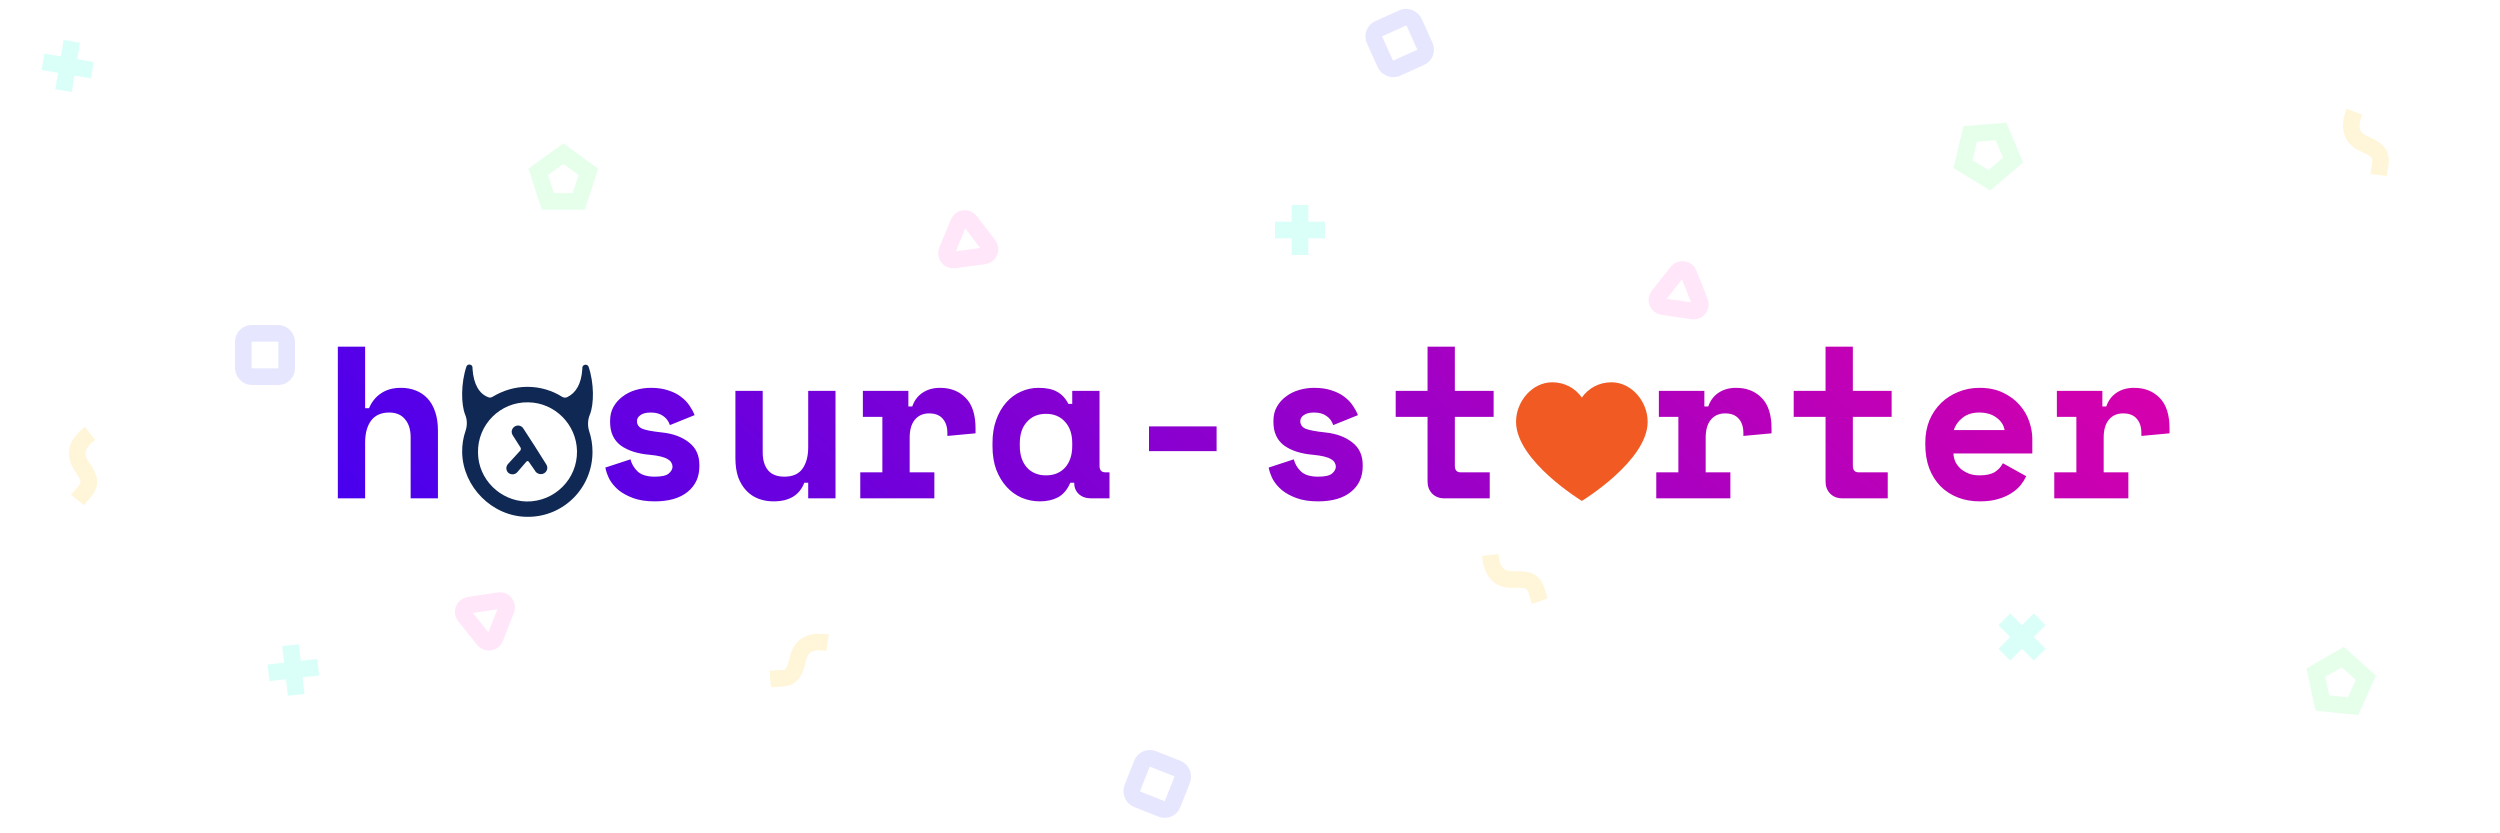<svg xmlns="http://www.w3.org/2000/svg" width="1500" height="500" fill="none" viewBox="0 0 1500 500"><rect width="1500" height="500" fill="#fff"/><path fill="url(#paint0_linear)" d="M219.083 299H202.703V208H219.083V244.92H221.423C223.069 241.02 225.496 238.03 228.703 235.95C231.909 233.783 235.853 232.7 240.533 232.7C243.739 232.7 246.686 233.22 249.373 234.26C252.059 235.3 254.399 236.86 256.393 238.94C258.386 241.02 259.946 243.707 261.073 247C262.199 250.207 262.763 254.02 262.763 258.44V299H246.383V262.34C246.383 257.747 245.256 254.15 243.003 251.55C240.836 248.863 237.673 247.52 233.513 247.52C228.659 247.52 225.019 249.167 222.593 252.46C220.253 255.667 219.083 260 219.083 265.46V299ZM382.182 252.72C382.182 254.8 383.265 256.317 385.432 257.27C387.599 258.137 391.542 258.873 397.262 259.48C403.849 260.173 409.222 262.167 413.382 265.46C417.542 268.667 419.622 273.173 419.622 278.98V279.76C419.622 286.173 417.282 291.287 412.602 295.1C407.922 298.913 401.335 300.82 392.842 300.82C387.815 300.82 383.525 300.17 379.972 298.87C376.419 297.57 373.472 295.967 371.132 294.06C368.792 292.067 366.972 289.9 365.672 287.56C364.459 285.133 363.635 282.793 363.202 280.54L378.282 275.6C378.975 278.373 380.405 280.8 382.572 282.88C384.825 284.96 388.249 286 392.842 286C396.915 286 399.689 285.393 401.162 284.18C402.722 282.88 403.502 281.493 403.502 280.02C403.502 279.153 403.285 278.373 402.852 277.68C402.505 276.9 401.812 276.207 400.772 275.6C399.732 274.907 398.302 274.343 396.482 273.91C394.749 273.477 392.539 273.13 389.852 272.87C382.572 272.263 376.765 270.4 372.432 267.28C368.185 264.073 366.062 259.393 366.062 253.24V252.46C366.062 249.253 366.755 246.437 368.142 244.01C369.529 241.583 371.349 239.547 373.602 237.9C375.855 236.167 378.455 234.867 381.402 234C384.349 233.133 387.382 232.7 390.502 232.7C394.575 232.7 398.085 233.22 401.032 234.26C404.065 235.213 406.622 236.513 408.702 238.16C410.782 239.72 412.472 241.497 413.772 243.49C415.072 245.397 416.069 247.26 416.762 249.08L401.942 255.06C401.162 252.72 399.819 250.9 397.912 249.6C396.005 248.213 393.535 247.52 390.502 247.52C387.729 247.52 385.649 248.04 384.262 249.08C382.875 250.033 382.182 251.247 382.182 252.72ZM484.922 234.52H501.302V299H484.922V289.64H482.582C479.722 297.093 473.568 300.82 464.122 300.82C460.915 300.82 457.925 300.3 455.152 299.26C452.378 298.22 449.952 296.617 447.872 294.45C445.792 292.283 444.145 289.597 442.932 286.39C441.805 283.097 441.242 279.24 441.242 274.82V234.52H457.622V271.44C457.622 276.033 458.705 279.63 460.872 282.23C463.038 284.743 466.288 286 470.622 286C475.562 286 479.158 284.44 481.412 281.32C483.752 278.113 484.922 273.78 484.922 268.32V234.52ZM517.721 234.52H545.021V243.88H547.361C548.575 240.327 550.611 237.597 553.471 235.69C556.418 233.697 559.928 232.7 564.001 232.7C570.415 232.7 575.571 234.737 579.471 238.81C583.371 242.797 585.321 248.907 585.321 257.14V260L568.421 261.56V259.74C568.421 256.187 567.511 253.37 565.691 251.29C563.871 249.123 561.141 248.04 557.501 248.04C553.861 248.04 551.001 249.297 548.921 251.81C546.841 254.323 545.801 257.92 545.801 262.6V283.4H560.621V299H516.161V283.4H529.421V250.12H517.721V234.52ZM642.171 289.64C640.437 293.713 638.011 296.617 634.891 298.35C631.771 299.997 628.131 300.82 623.971 300.82C620.071 300.82 616.387 300.083 612.921 298.61C609.541 297.137 606.551 294.97 603.951 292.11C601.351 289.25 599.271 285.783 597.711 281.71C596.237 277.637 595.501 273 595.501 267.8V265.72C595.501 260.607 596.237 256.013 597.711 251.94C599.184 247.867 601.177 244.4 603.691 241.54C606.204 238.68 609.107 236.513 612.401 235.04C615.781 233.48 619.377 232.7 623.191 232.7C627.784 232.7 631.467 233.48 634.241 235.04C637.101 236.6 639.354 239.027 641.001 242.32H643.341V234.52H659.721V279.5C659.721 282.1 660.891 283.4 663.231 283.4H665.701V299H654.521C651.574 299 649.147 298.133 647.241 296.4C645.421 294.667 644.511 292.413 644.511 289.64H642.171ZM627.611 285.22C632.377 285.22 636.191 283.66 639.051 280.54C641.911 277.333 643.341 273 643.341 267.54V265.98C643.341 260.52 641.911 256.23 639.051 253.11C636.191 249.903 632.377 248.3 627.611 248.3C622.844 248.3 619.031 249.903 616.171 253.11C613.311 256.23 611.881 260.52 611.881 265.98V267.54C611.881 273 613.311 277.333 616.171 280.54C619.031 283.66 622.844 285.22 627.611 285.22ZM689.4 255.84H729.96V270.66H689.4V255.84ZM780.18 252.72C780.18 254.8 781.263 256.317 783.43 257.27C785.597 258.137 789.54 258.873 795.26 259.48C801.847 260.173 807.22 262.167 811.38 265.46C815.54 268.667 817.62 273.173 817.62 278.98V279.76C817.62 286.173 815.28 291.287 810.6 295.1C805.92 298.913 799.333 300.82 790.84 300.82C785.813 300.82 781.523 300.17 777.97 298.87C774.417 297.57 771.47 295.967 769.13 294.06C766.79 292.067 764.97 289.9 763.67 287.56C762.457 285.133 761.633 282.793 761.2 280.54L776.28 275.6C776.973 278.373 778.403 280.8 780.57 282.88C782.823 284.96 786.247 286 790.84 286C794.913 286 797.687 285.393 799.16 284.18C800.72 282.88 801.5 281.493 801.5 280.02C801.5 279.153 801.283 278.373 800.85 277.68C800.503 276.9 799.81 276.207 798.77 275.6C797.73 274.907 796.3 274.343 794.48 273.91C792.747 273.477 790.537 273.13 787.85 272.87C780.57 272.263 774.763 270.4 770.43 267.28C766.183 264.073 764.06 259.393 764.06 253.24V252.46C764.06 249.253 764.753 246.437 766.14 244.01C767.527 241.583 769.347 239.547 771.6 237.9C773.853 236.167 776.453 234.867 779.4 234C782.347 233.133 785.38 232.7 788.5 232.7C792.573 232.7 796.083 233.22 799.03 234.26C802.063 235.213 804.62 236.513 806.7 238.16C808.78 239.72 810.47 241.497 811.77 243.49C813.07 245.397 814.067 247.26 814.76 249.08L799.94 255.06C799.16 252.72 797.817 250.9 795.91 249.6C794.003 248.213 791.533 247.52 788.5 247.52C785.727 247.52 783.647 248.04 782.26 249.08C780.873 250.033 780.18 251.247 780.18 252.72ZM837.42 234.52H856.53V208H872.91V234.52H896.18V250.12H872.91V279.5C872.91 282.1 874.08 283.4 876.42 283.4H893.84V299H866.54C863.593 299 861.166 298.047 859.26 296.14C857.44 294.233 856.53 291.807 856.53 288.86V250.12H837.42V234.52ZM995.319 234.52H1022.62V243.88H1024.96C1026.17 240.327 1028.21 237.597 1031.07 235.69C1034.02 233.697 1037.53 232.7 1041.6 232.7C1048.01 232.7 1053.17 234.737 1057.07 238.81C1060.97 242.797 1062.92 248.907 1062.92 257.14V260L1046.02 261.56V259.74C1046.02 256.187 1045.11 253.37 1043.29 251.29C1041.47 249.123 1038.74 248.04 1035.1 248.04C1031.46 248.04 1028.6 249.297 1026.52 251.81C1024.44 254.323 1023.4 257.92 1023.4 262.6V283.4H1038.22V299H993.759V283.4H1007.02V250.12H995.319V234.52ZM1076.22 234.52H1095.33V208H1111.71V234.52H1134.98V250.12H1111.71V279.5C1111.71 282.1 1112.88 283.4 1115.22 283.4H1132.64V299H1105.34C1102.39 299 1099.97 298.047 1098.06 296.14C1096.24 294.233 1095.33 291.807 1095.33 288.86V250.12H1076.22V234.52ZM1172.07 272.09C1172.15 273.997 1172.59 275.773 1173.37 277.42C1174.23 278.98 1175.36 280.367 1176.75 281.58C1178.22 282.707 1179.87 283.617 1181.69 284.31C1183.59 284.917 1185.59 285.22 1187.67 285.22C1191.74 285.22 1194.86 284.527 1197.03 283.14C1199.19 281.667 1200.75 279.933 1201.71 277.94L1215.75 285.74C1214.97 287.387 1213.88 289.12 1212.5 290.94C1211.11 292.673 1209.29 294.277 1207.04 295.75C1204.87 297.223 1202.18 298.437 1198.98 299.39C1195.86 300.343 1192.17 300.82 1187.93 300.82C1183.07 300.82 1178.65 300.04 1174.67 298.48C1170.68 296.92 1167.21 294.667 1164.27 291.72C1161.41 288.773 1159.15 285.177 1157.51 280.93C1155.95 276.683 1155.17 271.873 1155.17 266.5V265.72C1155.17 260.78 1155.99 256.273 1157.64 252.2C1159.37 248.127 1161.71 244.66 1164.66 241.8C1167.6 238.94 1171.03 236.73 1174.93 235.17C1178.91 233.523 1183.16 232.7 1187.67 232.7C1193.21 232.7 1197.98 233.697 1201.97 235.69C1205.95 237.597 1209.25 240.067 1211.85 243.1C1214.45 246.047 1216.35 249.34 1217.57 252.98C1218.78 256.533 1219.39 260 1219.39 263.38V272.09H1172.07ZM1187.54 247.52C1183.38 247.52 1180 248.603 1177.4 250.77C1174.8 252.85 1173.11 255.277 1172.33 258.05H1202.75C1202.23 255.017 1200.58 252.503 1197.81 250.51C1195.12 248.517 1191.7 247.52 1187.54 247.52ZM1234.12 234.52H1261.42V243.88H1263.76C1264.97 240.327 1267.01 237.597 1269.87 235.69C1272.81 233.697 1276.32 232.7 1280.4 232.7C1286.81 232.7 1291.97 234.737 1295.87 238.81C1299.77 242.797 1301.72 248.907 1301.72 257.14V260L1284.82 261.56V259.74C1284.82 256.187 1283.91 253.37 1282.09 251.29C1280.27 249.123 1277.54 248.04 1273.9 248.04C1270.26 248.04 1267.4 249.297 1265.32 251.81C1263.24 254.323 1262.2 257.92 1262.2 262.6V283.4H1277.02V299H1232.56V283.4H1245.82V250.12H1234.12V234.52Z"/><path fill="#102954" d="M353.9 248.8C356.5 242.5 356.5 229.7 353.1 219.9C352.2 218.1 349.5 218.7 349.4 220.6V221.3C348.8 230.7 345.4 235.8 340.3 238.3C339.5 238.7 338.2 238.7 337.3 238.1C331.3 234.3 324.1 232.1 316.4 232.1C308.7 232.1 301.6 234.4 295.5 238.1C294.7 238.6 293.7 238.7 292.9 238.3C287.7 236.4 284.1 230.7 283.5 221.2V220.5C283.5 218.6 280.7 218 279.9 219.8C276.5 229.8 276.6 242.6 279.1 248.8C280.4 251.9 280.4 255.4 279.3 258.6C277.9 262.6 277.2 267.1 277.3 271.6C277.8 292.2 295.3 309.8 316 310.1C337.8 310.5 355.5 293 355.5 271.1C355.5 266.7 354.8 262.6 353.5 258.7C352.5 255.5 352.6 251.9 353.9 248.8ZM315.9 300.9C300.1 300.5 287 287.6 286.8 271.7C286.4 254.8 300.2 241 317 241.4C332.9 241.6 345.9 254.7 346.2 270.6C346.5 287.4 332.8 301.1 315.9 300.9Z"/><path fill="#102954" d="M321 267.9L314 257.1C312.9 255.3 310.6 254.8 308.8 255.9C307.7 256.6 307 257.8 307 259.1C307 259.8 307.2 260.5 307.6 261.1L312.3 268.5C312.7 269.1 312.5 269.8 312.2 270.3L304.8 278.4C303.4 279.9 303.5 282.3 305 283.7C305.7 284.3 306.7 284.6 307.6 284.6C308.7 284.6 309.6 284.1 310.3 283.4L315.8 277C316.3 276.5 317 276.5 317.3 277.1L321.2 282.7C321.4 283.2 321.8 283.5 322.3 283.8C323.6 284.7 325.3 284.7 326.6 283.9C327.7 283.2 328.4 282 328.4 280.7C328.4 280 328.2 279.3 327.8 278.7L321 267.9Z"/><path fill="url(#paint1_linear)" d="M909.631 253.076C909.631 276.546 949.112 300.554 949.112 300.554C949.112 300.554 988.592 276.546 988.592 253.076C988.592 240.789 978.862 229.372 966.851 229.372C959.526 229.372 953.051 232.864 949.112 238.545C945.172 232.864 938.698 229.372 931.372 229.372C919.361 229.363 909.631 240.789 909.631 253.076Z"/><path stroke="#FF00C7" stroke-opacity=".1" stroke-width="10" d="M303.71 365.796L297.087 382.815C295.971 385.682 292.172 386.268 290.244 383.873L278.807 369.615C276.888 367.213 278.284 363.632 281.325 363.165L299.375 360.392C302.419 359.924 304.827 362.927 303.71 365.796Z"/><path stroke="#FF00C7" stroke-opacity=".1" stroke-width="10" d="M582.046 132.661L593.181 147.135C595.057 149.574 593.592 153.128 590.545 153.538L572.426 155.946C569.378 156.346 567.036 153.298 568.21 150.454L575.178 133.573C576.353 130.727 580.168 130.22 582.046 132.661Z"/><path stroke="#FF00C7" stroke-opacity=".1" stroke-width="10" d="M1013.22 164.201L1019.94 181.179C1021.08 184.04 1018.69 187.054 1015.65 186.611L997.566 183.945C994.525 183.491 993.112 179.917 995.022 177.506L1006.36 163.191C1008.27 160.777 1012.08 161.339 1013.22 164.201Z"/><rect width="26" height="26" x="146" y="200" stroke="#000AFF" stroke-opacity=".1" stroke-width="10" rx="5"/><rect width="26" height="26" x="822.615" y="19.32" stroke="#000AFF" stroke-opacity=".1" stroke-width="10" rx="5" transform="rotate(-24.314 822.615 19.32)"/><rect width="26" height="26" x="687.042" y="453.488" stroke="#000AFF" stroke-opacity=".1" stroke-width="10" rx="5" transform="rotate(21.559 687.042 453.488)"/><path stroke="#00FF29" stroke-opacity=".1" stroke-width="10" d="M338 92.173L345.529 97.624L345.542 97.633L353.053 103.109L350.195 111.954L350.19 111.97L347.303 120.804L338.008 120.82H337.992L328.697 120.804L325.81 111.97L325.805 111.954L322.947 103.109L330.458 97.633L330.471 97.624L338 92.173Z"/><path stroke="#00FF29" stroke-opacity=".1" stroke-width="10" d="M1405.64 394.258L1412.56 400.459L1412.58 400.47L1419.48 406.695L1415.72 415.196L1415.71 415.211L1411.93 423.699L1402.68 422.752L1402.66 422.75L1393.42 421.772L1391.46 412.685L1391.46 412.669L1389.54 403.576L1397.57 398.908L1397.59 398.899L1405.64 394.258Z"/><path stroke="#00FF29" stroke-opacity=".1" stroke-width="10" d="M1200.65 78.892L1204.23 87.468L1204.24 87.484L1207.79 96.072L1200.75 102.13L1200.73 102.141L1193.66 108.176L1185.72 103.344L1185.71 103.336L1177.79 98.478L1179.93 89.433L1179.93 89.417L1182.1 80.379L1191.37 79.621L1191.38 79.62L1200.65 78.892Z"/><path stroke="#FFC700" stroke-opacity=".15" stroke-width="10" d="M54 260C46.5 266 43.5 272.1 49.5 280.5C57 291 52 293 46.5 300"/><path stroke="#FFC700" stroke-opacity=".15" stroke-width="10" d="M496.569 385.642C487.071 384.219 480.557 386.164 478.473 396.274C475.868 408.912 471.003 406.603 462.13 407.326"/><path stroke="#FFC700" stroke-opacity=".15" stroke-width="10" d="M894.111 333C895.174 342.546 898.726 348.341 909.033 347.759C921.916 347.031 920.934 352.326 923.911 360.716"/><path stroke="#FFC700" stroke-opacity=".15" stroke-width="10" d="M1412.55 67C1409.31 76.042 1409.96 82.809 1419.47 86.814C1431.36 91.819 1428.16 96.144 1427.15 104.989"/><path stroke="#D9FFF8" stroke-width="10" d="M161.096 403.696L190.904 400.304M177.696 416.904L174.304 387.096"/><path stroke="#D9FFF8" stroke-width="10" d="M25.812 37.086L55.388 42.114M38.086 54.388L43.114 24.812"/><path stroke="#D9FFF8" stroke-width="10" d="M780 123L780 153M765 138L795 138"/><path stroke="#D9FFF8" stroke-width="10" d="M1202.59 371.624L1223.84 392.803M1202.62 392.837L1223.8 371.59"/><defs><linearGradient id="paint0_linear" x1="1276.88" x2="483.922" y1="-84" y2="812.701" gradientUnits="userSpaceOnUse"><stop stop-color="#F09"/><stop offset="1" stop-color="#2400FF"/></linearGradient><linearGradient id="paint1_linear" x1="949.112" x2="949.112" y1="229.372" y2="300.554" gradientUnits="userSpaceOnUse"><stop stop-color="#F15A22"/><stop offset="1" stop-color="#F15A22"/></linearGradient></defs></svg>